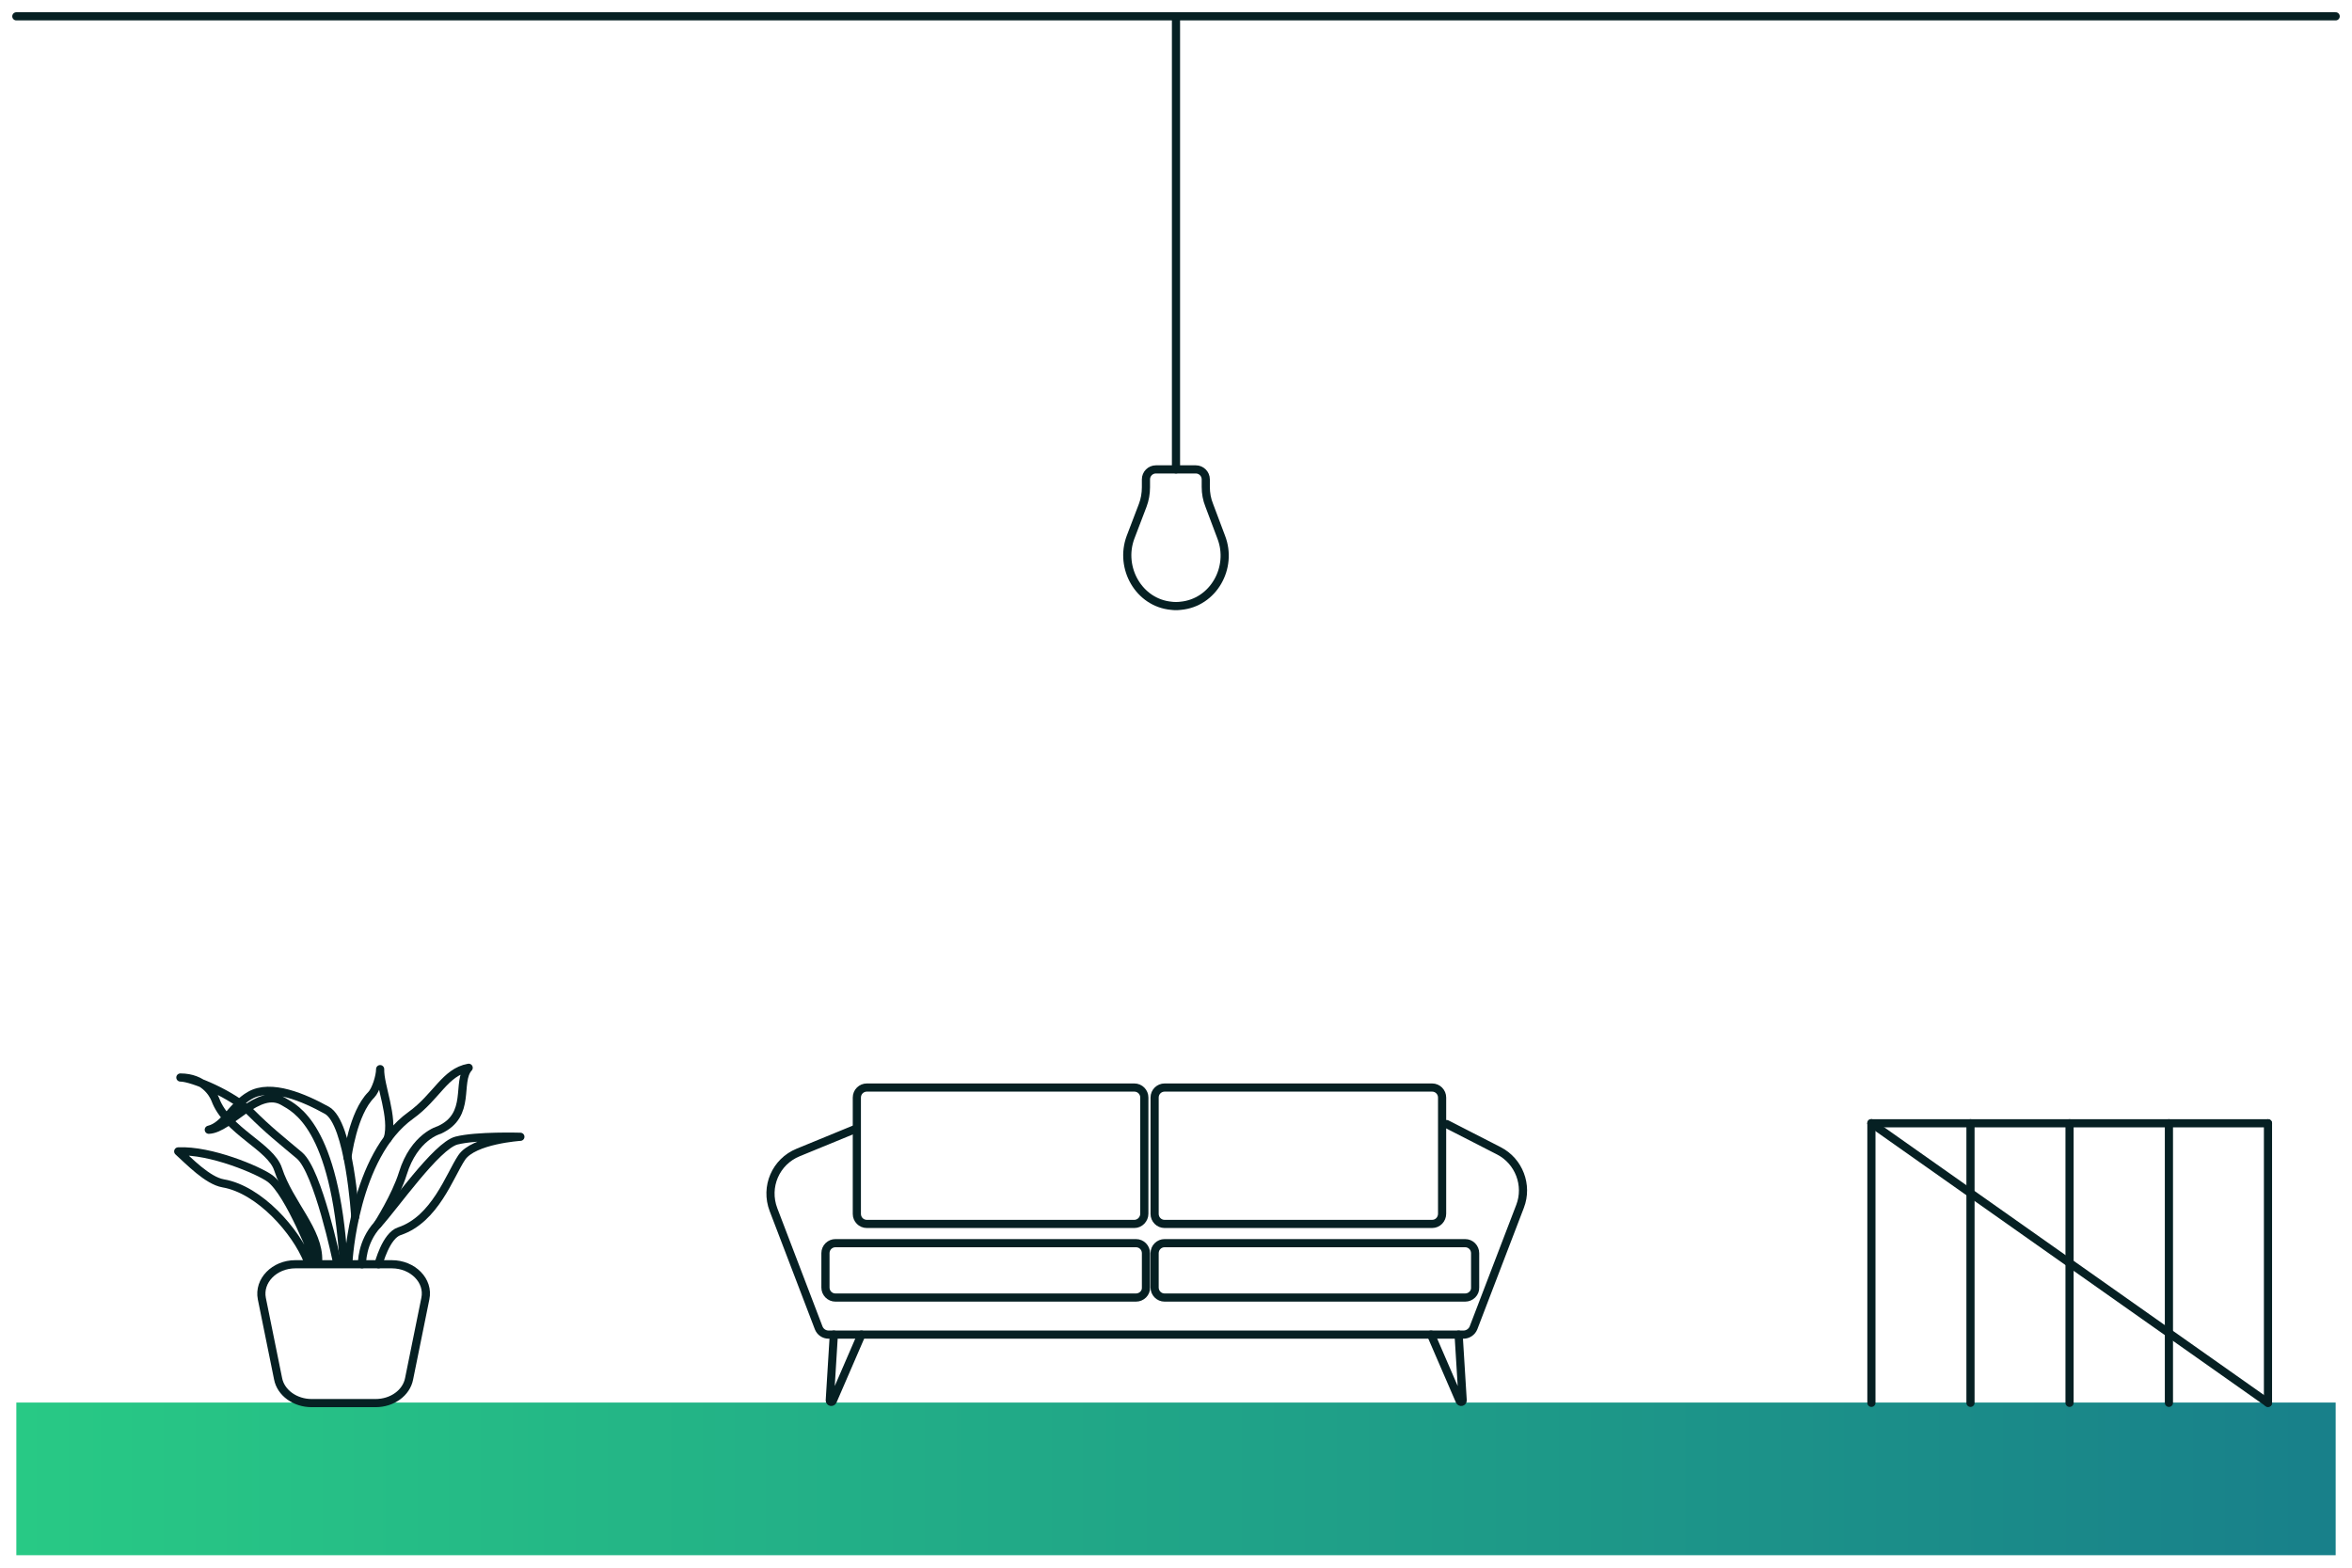 <svg width="144" height="96" viewBox="0 0 144 96" fill="none" xmlns="http://www.w3.org/2000/svg">
<path d="M143 85.888H1V95.236H143V85.888Z" fill="url(#paint0_linear_57_131)"/>
<path d="M1 1H143" stroke="#062023" stroke-width="0.5" stroke-miterlimit="10" stroke-linecap="round" stroke-linejoin="round"/>
<path d="M138.856 85.905V68.785" stroke="#062023" stroke-width="0.5" stroke-miterlimit="10" stroke-linecap="round" stroke-linejoin="round"/>
<path d="M132.791 85.905V68.785" stroke="#062023" stroke-width="0.5" stroke-miterlimit="10" stroke-linecap="round" stroke-linejoin="round"/>
<path d="M126.707 85.905V68.785" stroke="#062023" stroke-width="0.5" stroke-miterlimit="10" stroke-linecap="round" stroke-linejoin="round"/>
<path d="M120.642 85.905V68.785" stroke="#062023" stroke-width="0.5" stroke-miterlimit="10" stroke-linecap="round" stroke-linejoin="round"/>
<path d="M114.576 85.905V68.785" stroke="#062023" stroke-width="0.5" stroke-miterlimit="10" stroke-linecap="round" stroke-linejoin="round"/>
<path d="M138.856 68.785H114.576" stroke="#062023" stroke-width="0.5" stroke-miterlimit="10" stroke-linecap="round" stroke-linejoin="round"/>
<path d="M114.576 68.785L138.856 85.905" stroke="#062023" stroke-width="0.5" stroke-miterlimit="10" stroke-linecap="round" stroke-linejoin="round"/>
<path d="M52.294 69.166L48.864 70.575C47.488 71.138 46.825 72.68 47.355 74.072L50.123 81.314C50.223 81.563 50.455 81.728 50.736 81.728H89.601C89.866 81.728 90.115 81.563 90.214 81.314L93.065 73.873C93.562 72.58 92.998 71.105 91.772 70.475L88.573 68.835" stroke="#062023" stroke-width="0.5" stroke-miterlimit="10" stroke-linecap="round" stroke-linejoin="round"/>
<path d="M69.448 74.95H53.073C52.725 74.95 52.46 74.668 52.46 74.337V67.21C52.46 66.862 52.742 66.597 53.073 66.597H69.448C69.796 66.597 70.061 66.879 70.061 67.21V74.32C70.061 74.668 69.779 74.95 69.448 74.95Z" stroke="#062023" stroke-width="0.5" stroke-miterlimit="10" stroke-linecap="round" stroke-linejoin="round"/>
<path d="M69.548 79.458H51.151C50.803 79.458 50.538 79.176 50.538 78.845V76.74C50.538 76.392 50.82 76.127 51.151 76.127H69.548C69.896 76.127 70.161 76.409 70.161 76.74V78.845C70.177 79.176 69.896 79.458 69.548 79.458Z" stroke="#062023" stroke-width="0.5" stroke-miterlimit="10" stroke-linecap="round" stroke-linejoin="round"/>
<path d="M89.701 79.458H71.304C70.956 79.458 70.691 79.176 70.691 78.845V76.74C70.691 76.392 70.973 76.127 71.304 76.127H89.701C90.049 76.127 90.314 76.409 90.314 76.74V78.845C90.33 79.176 90.049 79.458 89.701 79.458Z" stroke="#062023" stroke-width="0.5" stroke-miterlimit="10" stroke-linecap="round" stroke-linejoin="round"/>
<path d="M87.679 74.95H71.304C70.956 74.95 70.691 74.668 70.691 74.337V67.21C70.691 66.862 70.973 66.597 71.304 66.597H87.679C88.027 66.597 88.292 66.879 88.292 67.21V74.32C88.292 74.668 88.027 74.95 87.679 74.95Z" stroke="#062023" stroke-width="0.5" stroke-miterlimit="10" stroke-linecap="round" stroke-linejoin="round"/>
<path d="M51.051 81.728L50.803 85.756C50.803 85.855 50.935 85.888 50.985 85.789L52.742 81.728" stroke="#062023" stroke-width="0.5" stroke-miterlimit="10" stroke-linecap="round" stroke-linejoin="round"/>
<path d="M89.303 81.728L89.552 85.756C89.552 85.855 89.419 85.888 89.369 85.789L87.613 81.728" stroke="#062023" stroke-width="0.5" stroke-miterlimit="10" stroke-linecap="round" stroke-linejoin="round"/>
<path d="M22.992 85.921H19.081C18.07 85.921 17.192 85.292 17.026 84.43L16.031 79.524C15.816 78.43 16.794 77.419 18.086 77.419H23.986C25.279 77.419 26.274 78.43 26.042 79.524L25.047 84.43C24.881 85.292 24.02 85.921 22.992 85.921Z" stroke="#062023" stroke-width="0.5" stroke-miterlimit="10" stroke-linecap="round" stroke-linejoin="round"/>
<path d="M22.164 77.419C22.164 77.419 22.114 76.077 23.125 74.983C24.136 73.889 26.722 70.16 27.948 69.845C29.175 69.531 31.86 69.613 31.86 69.613C31.86 69.613 28.992 69.796 28.263 70.889C27.534 71.983 26.639 74.668 24.451 75.397C23.623 75.663 23.175 77.419 23.175 77.419" stroke="#062023" stroke-width="0.5" stroke-miterlimit="10" stroke-linecap="round" stroke-linejoin="round"/>
<path d="M21.335 77.237C21.335 77.237 21.683 70.79 25.147 68.304C26.738 67.161 27.235 65.652 28.694 65.387C27.915 66.249 28.909 68.287 26.887 69.199C26.887 69.199 25.363 69.597 24.666 71.851C24.236 73.243 23.125 74.983 23.125 74.983" stroke="#062023" stroke-width="0.5" stroke-miterlimit="10" stroke-linecap="round" stroke-linejoin="round"/>
<path d="M21.749 74.502C21.749 74.502 21.401 68.751 20.009 67.989C18.633 67.227 16.595 66.332 15.302 67.078C14.241 67.674 13.761 68.95 12.783 69.182C14.092 69.133 15.799 66.531 17.357 67.459C18.053 67.873 20.506 68.917 21.036 77.254" stroke="#062023" stroke-width="0.5" stroke-miterlimit="10" stroke-linecap="round" stroke-linejoin="round"/>
<path d="M19.313 77.237C19.313 77.237 17.722 73.044 16.529 72.165C15.85 71.668 12.9 70.409 10.911 70.508C11.541 71.072 12.701 72.298 13.662 72.464C15.899 72.845 18.137 75.414 18.849 77.237" stroke="#062023" stroke-width="0.5" stroke-miterlimit="10" stroke-linecap="round" stroke-linejoin="round"/>
<path d="M20.622 77.237C20.622 77.237 19.479 71.734 18.335 70.757C17.192 69.795 16.429 69.199 15.352 68.121C14.275 67.044 11.789 65.983 11.043 65.983C12.452 65.983 13.032 66.945 13.181 67.326C13.894 69.265 16.579 70.21 17.026 71.602C17.722 73.723 19.545 75.364 19.479 77.22" stroke="#062023" stroke-width="0.5" stroke-miterlimit="10" stroke-linecap="round" stroke-linejoin="round"/>
<path d="M21.269 70.873C21.269 70.873 21.601 68.172 22.728 67.045C23.009 66.763 23.274 65.918 23.274 65.47C23.241 66.481 24.12 68.404 23.738 69.73" stroke="#062023" stroke-width="0.5" stroke-miterlimit="10" stroke-linecap="round" stroke-linejoin="round"/>
<path d="M71.999 1.017V28.744" stroke="#062023" stroke-width="0.5" stroke-miterlimit="10" stroke-linecap="round" stroke-linejoin="round"/>
<path d="M74.767 32.887C75.496 34.76 74.287 36.914 72.281 37.097C72.182 37.113 72.082 37.113 72 37.113C71.917 37.113 71.801 37.113 71.718 37.097C69.729 36.914 68.519 34.776 69.215 32.904L69.961 30.948C70.094 30.6 70.16 30.219 70.16 29.837V29.357C70.16 29.025 70.425 28.744 70.773 28.744H73.209C73.541 28.744 73.823 29.009 73.823 29.357V29.821C73.823 30.202 73.889 30.583 74.038 30.948L74.767 32.887Z" stroke="#062023" stroke-width="0.5" stroke-miterlimit="10" stroke-linecap="round" stroke-linejoin="round"/>
<defs>
<linearGradient id="paint0_linear_57_131" x1="1.001" y1="90.566" x2="142.998" y2="90.566" gradientUnits="userSpaceOnUse">
<stop offset="0.002" stop-color="#28C985"/>
<stop offset="1" stop-color="#18808A"/>
</linearGradient>
</defs>
</svg>
